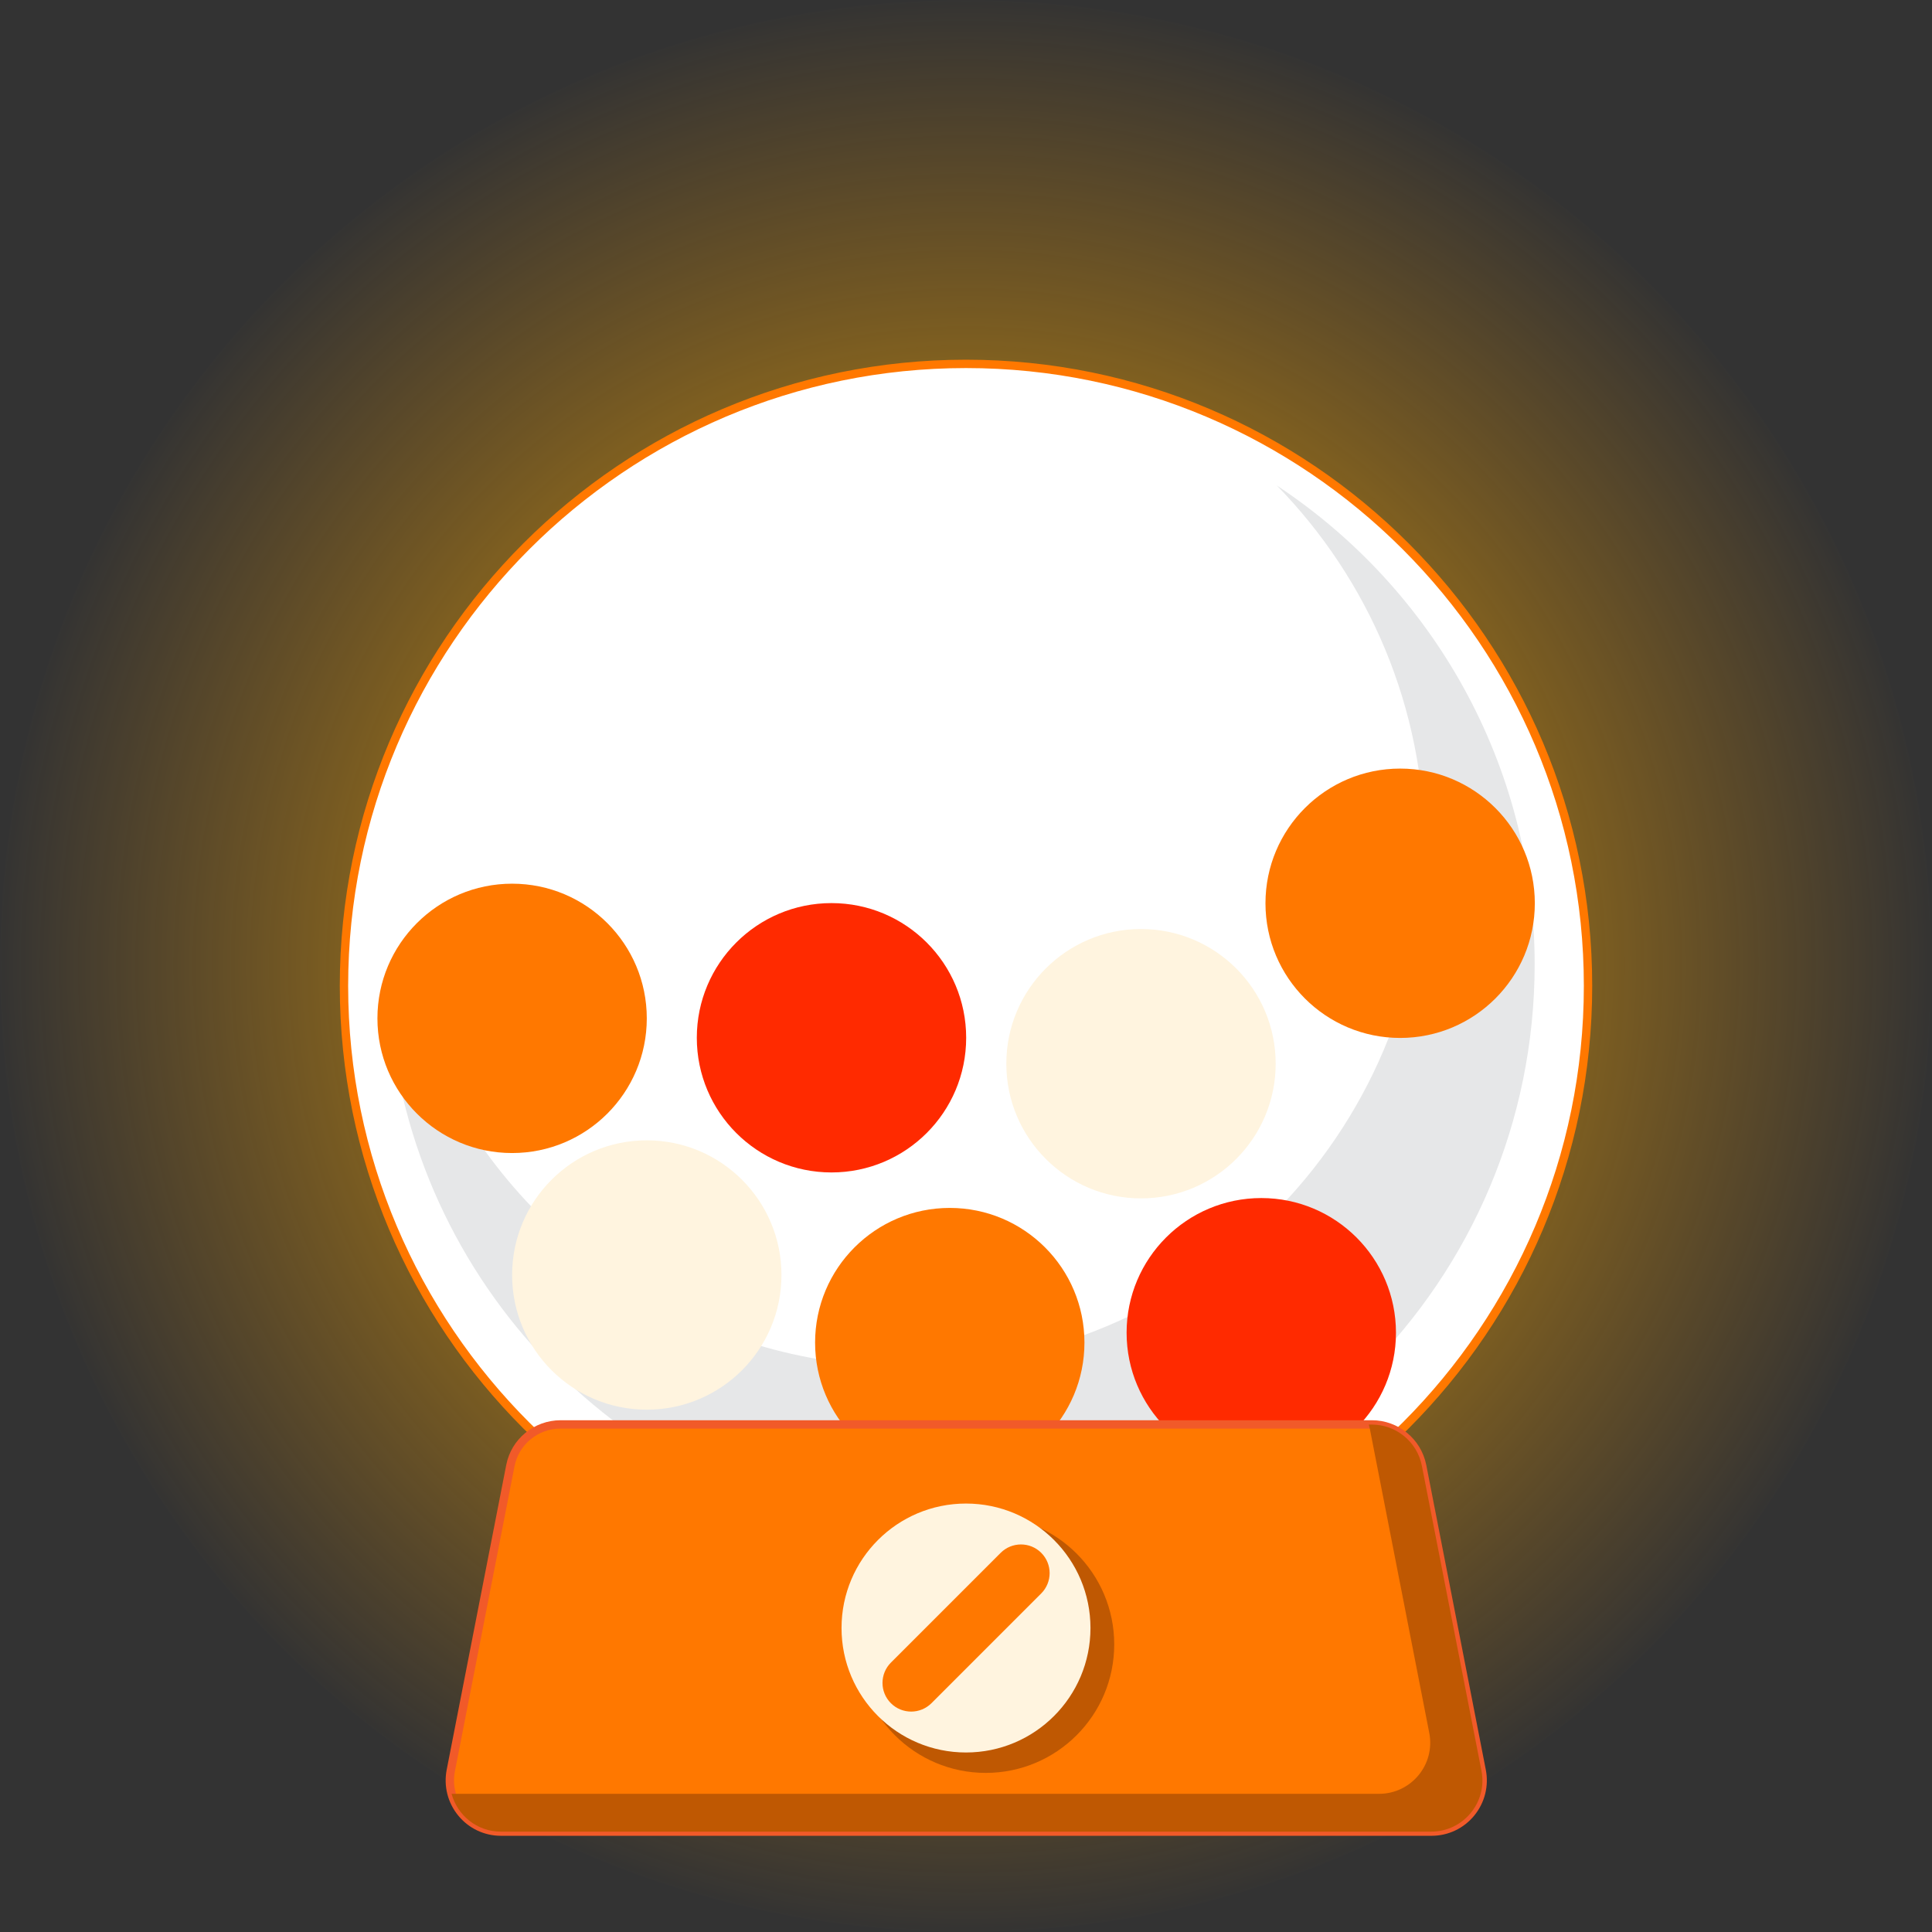 <svg width="202" height="202" viewBox="0 0 202 202" fill="none" xmlns="http://www.w3.org/2000/svg">
<rect x="0" y="0" width="202" height="202" fill="#333333" stroke="none"/>
<g clip-path="url(#clip0_2045_827)">
<path d="M101 202C156.781 202 202 156.781 202 101C202 45.219 156.781 0 101 0C45.219 0 0 45.219 0 101C0 156.781 45.219 202 101 202Z" fill="url(#paint0_radial_2045_827)"/>
<path d="M101 168.118C136.918 168.118 166.036 139 166.036 103.082C166.036 67.163 136.918 38.046 101 38.046C65.082 38.046 35.964 67.163 35.964 103.082C35.964 139 65.082 168.118 101 168.118Z" fill="white"/>
<path d="M101 168.555C64.896 168.555 35.527 139.186 35.527 103.082C35.527 66.978 64.896 37.608 101 37.608C137.104 37.608 166.473 66.978 166.473 103.082C166.473 139.186 137.104 168.555 101 168.555ZM101 38.483C65.386 38.483 36.401 67.468 36.401 103.082C36.401 138.696 65.386 167.68 101 167.68C136.614 167.68 165.599 138.696 165.599 103.082C165.599 67.468 136.614 38.483 101 38.483Z" fill="#FF7800"/>
<path d="M133.5 50.763C143.051 60.541 148.946 73.905 148.946 88.651C148.946 118.597 124.667 142.877 94.72 142.877C72.855 142.877 54.016 129.932 45.445 111.303L41.562 112.108C46.844 139.833 71.193 160.806 100.475 160.806C133.605 160.806 160.456 133.956 160.456 100.825C160.456 79.905 149.733 61.485 133.5 50.763Z" fill="#E6E7E8"/>
<path d="M67.625 147.389C75.402 147.389 81.706 141.085 81.706 133.308C81.706 125.531 75.402 119.227 67.625 119.227C59.848 119.227 53.544 125.531 53.544 133.308C53.544 141.085 59.848 147.389 67.625 147.389Z" fill="#FFF4DF"/>
<path d="M86.936 122.585C94.713 122.585 101.018 116.281 101.018 108.504C101.018 100.727 94.713 94.423 86.936 94.423C79.159 94.423 72.855 100.727 72.855 108.504C72.855 116.281 79.159 122.585 86.936 122.585Z" fill="#FF2A00"/>
<path d="M99.303 154.456C107.08 154.456 113.384 148.152 113.384 140.375C113.384 132.598 107.08 126.294 99.303 126.294C91.526 126.294 85.222 132.598 85.222 140.375C85.222 148.152 91.526 154.456 99.303 154.456Z" fill="#FF7800"/>
<path d="M119.297 125.297C127.074 125.297 133.378 118.992 133.378 111.216C133.378 103.439 127.074 97.134 119.297 97.134C111.52 97.134 105.216 103.439 105.216 111.216C105.216 118.992 111.52 125.297 119.297 125.297Z" fill="#FFF4DF"/>
<path d="M131.874 153.424C139.651 153.424 145.955 147.12 145.955 139.343C145.955 131.566 139.651 125.262 131.874 125.262C124.097 125.262 117.792 131.566 117.792 139.343C117.792 147.12 124.097 153.424 131.874 153.424Z" fill="#FF2A00"/>
<path d="M146.392 108.522C154.169 108.522 160.473 102.217 160.473 94.441C160.473 86.664 154.169 80.359 146.392 80.359C138.615 80.359 132.311 86.664 132.311 94.441C132.311 102.217 138.615 108.522 146.392 108.522Z" fill="#FF7800"/>
<path d="M53.544 120.556C61.321 120.556 67.625 114.252 67.625 106.475C67.625 98.698 61.321 92.394 53.544 92.394C45.767 92.394 39.462 98.698 39.462 106.475C39.462 114.252 45.767 120.556 53.544 120.556Z" fill="#FF7800"/>
<path d="M148.666 153.25L154.893 185.121C155.541 188.427 153.004 191.488 149.646 191.488H52.372C49.013 191.488 46.477 188.409 47.124 185.121L53.351 153.25C53.841 150.731 56.045 148.929 58.599 148.929H143.419C145.972 148.929 148.176 150.748 148.666 153.25Z" fill="#FF7800"/>
<path d="M149.646 191.942H52.372C50.64 191.942 49.013 191.173 47.911 189.826C46.809 188.479 46.372 186.747 46.704 185.033L52.931 153.162C53.456 150.451 55.853 148.492 58.616 148.492H143.436C146.2 148.492 148.579 150.451 149.121 153.162L155.348 185.033C155.681 186.73 155.243 188.479 154.141 189.826C153.039 191.173 151.413 191.942 149.681 191.942H149.646ZM58.599 149.366C56.255 149.366 54.226 151.028 53.788 153.337L47.561 185.208C47.281 186.66 47.649 188.129 48.593 189.266C49.538 190.403 50.92 191.05 52.389 191.05H149.663C151.133 191.05 152.515 190.403 153.459 189.266C154.404 188.129 154.771 186.642 154.491 185.208L148.264 153.337C147.809 151.046 145.78 149.366 143.454 149.366H58.634H58.599Z" fill="#F15A29"/>
<path d="M154.894 185.138L148.666 153.267C148.176 150.748 145.972 148.946 143.419 148.946H143.104C143.139 149.069 143.191 149.191 143.209 149.314L149.436 181.184C150.083 184.49 147.547 187.552 144.188 187.552H47.212C47.824 189.791 49.853 191.505 52.372 191.505H149.646C153.004 191.505 155.541 188.426 154.894 185.138Z" fill="#BF5802"/>
<path d="M103.064 185.365C110.484 185.365 116.498 179.35 116.498 171.931C116.498 164.512 110.484 158.497 103.064 158.497C95.645 158.497 89.63 164.512 89.63 171.931C89.63 179.35 95.645 185.365 103.064 185.365Z" fill="#BF5802"/>
<path d="M101 183.231C108.188 183.231 114.014 177.404 114.014 170.217C114.014 163.029 108.188 157.203 101 157.203C93.812 157.203 87.986 163.029 87.986 170.217C87.986 177.404 93.812 183.231 101 183.231Z" fill="#FFF4DF"/>
<path d="M104.619 162.363L93.153 173.829C91.978 175.004 91.975 176.906 93.147 178.078C94.318 179.249 96.22 179.247 97.395 178.072L108.861 166.606C110.036 165.431 110.039 163.529 108.867 162.357C107.696 161.185 105.794 161.188 104.619 162.363Z" fill="#FF7800"/>
</g>
<defs>
<radialGradient id="paint0_radial_2045_827" cx="0" cy="0" r="1" gradientUnits="userSpaceOnUse" gradientTransform="translate(101 101) scale(101)">
<stop stop-color="#FFBA00"/>
<stop offset="1" stop-color="#FFA000" stop-opacity="0"/>
</radialGradient>
<clipPath id="clip0_2045_827">
<rect width="202" height="202" fill="white"/>
</clipPath>
</defs>
</svg>
